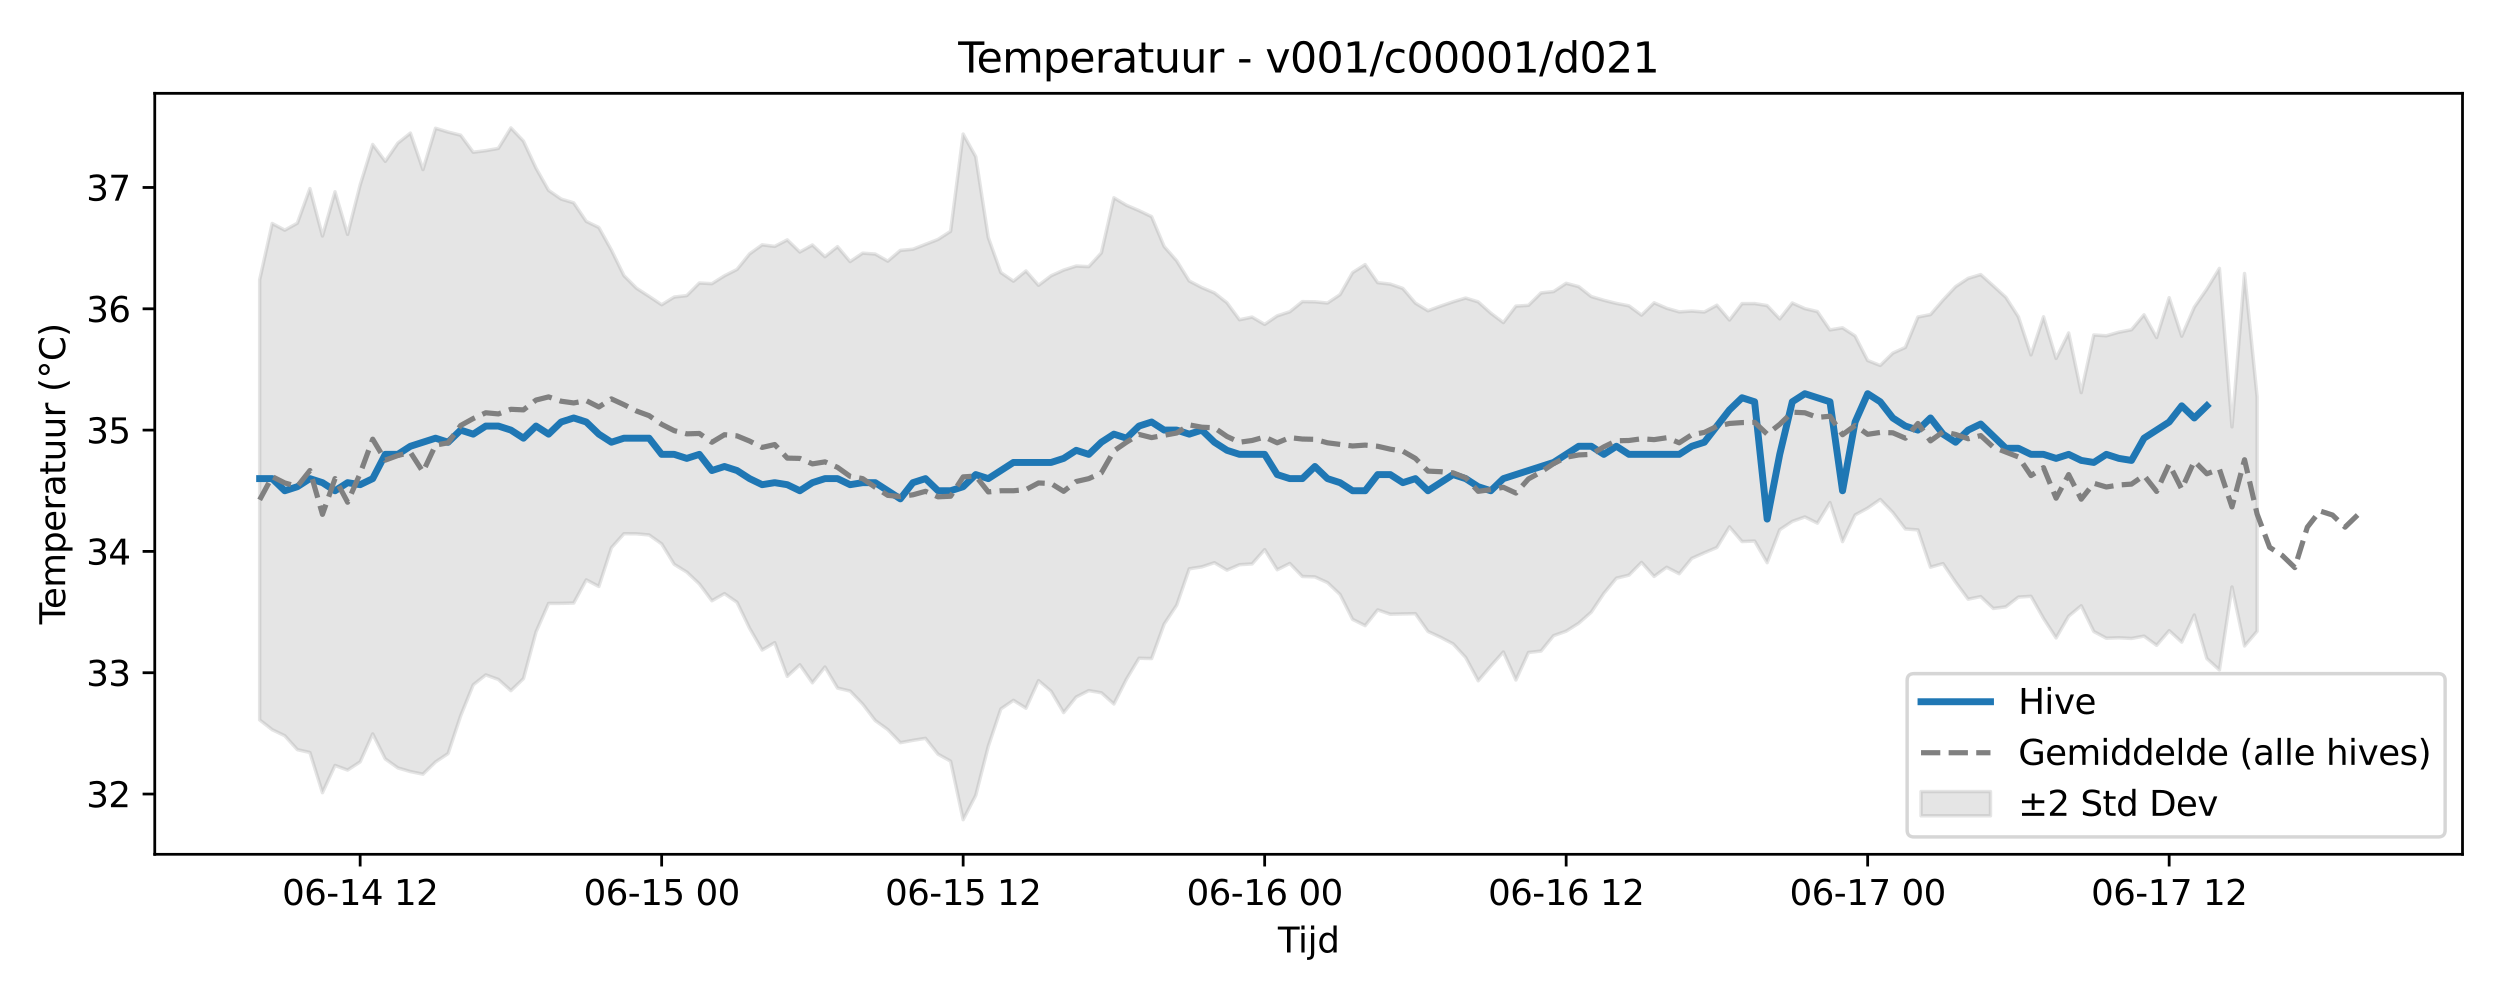 <?xml version="1.0" encoding="utf-8" standalone="no"?>
<!DOCTYPE svg PUBLIC "-//W3C//DTD SVG 1.1//EN"
  "http://www.w3.org/Graphics/SVG/1.1/DTD/svg11.dtd">
<svg xmlns:xlink="http://www.w3.org/1999/xlink" width="720pt" height="288pt" viewBox="0 0 720 288" xmlns="http://www.w3.org/2000/svg" version="1.1">
 <defs>
  <style type="text/css">*{stroke-linejoin: round; stroke-linecap: butt}</style>
 </defs>
 <g id="figure_1">
  <g id="patch_1">
   <path d="M 0 288 
L 720 288 
L 720 0 
L 0 0 
z
" style="fill: #ffffff"/>
  </g>
  <g id="axes_1">
   <g id="patch_2">
    <path d="M 44.57 246.04 
L 709.2 246.04 
L 709.2 26.88 
L 44.57 26.88 
z
" style="fill: #ffffff"/>
   </g>
   <g id="FillBetweenPolyCollection_1">
    <defs>
     <path id="m3d54a9c600" d="M 74.78 -207.414 
L 74.78 -80.672 
L 78.398 -77.841 
L 82.016 -76.105 
L 85.635 -72.096 
L 89.253 -71.279 
L 92.871 -59.706 
L 96.489 -67.546 
L 100.107 -66.221 
L 103.725 -68.58 
L 107.343 -76.634 
L 110.961 -69.429 
L 114.579 -66.837 
L 118.197 -65.784 
L 121.815 -65.04 
L 125.433 -68.555 
L 129.051 -70.974 
L 132.669 -81.857 
L 136.287 -90.76 
L 139.905 -93.629 
L 143.523 -92.317 
L 147.141 -89.085 
L 150.759 -92.553 
L 154.377 -105.993 
L 157.995 -114.218 
L 161.613 -114.231 
L 165.231 -114.32 
L 168.849 -120.994 
L 172.467 -119.094 
L 176.085 -130.238 
L 179.703 -134.29 
L 183.321 -134.255 
L 186.939 -133.932 
L 190.557 -131.358 
L 194.175 -125.472 
L 197.793 -123.236 
L 201.411 -119.826 
L 205.029 -114.977 
L 208.647 -117.032 
L 212.265 -114.53 
L 215.883 -107.052 
L 219.501 -100.796 
L 223.119 -102.907 
L 226.737 -93.21 
L 230.355 -96.537 
L 233.973 -91.352 
L 237.591 -95.898 
L 241.209 -89.835 
L 244.827 -88.978 
L 248.445 -85.218 
L 252.063 -80.486 
L 255.681 -77.875 
L 259.299 -74.112 
L 262.917 -74.775 
L 266.535 -75.357 
L 270.153 -70.788 
L 273.771 -68.779 
L 277.389 -51.922 
L 281.008 -58.914 
L 284.626 -73.061 
L 288.244 -83.819 
L 291.862 -86.3 
L 295.48 -84.027 
L 299.098 -91.982 
L 302.716 -88.906 
L 306.334 -82.775 
L 309.952 -87.267 
L 313.57 -89.108 
L 317.188 -88.477 
L 320.806 -85.248 
L 324.424 -92.387 
L 328.042 -98.426 
L 331.66 -98.333 
L 335.278 -108.265 
L 338.896 -113.714 
L 342.514 -124.188 
L 346.132 -124.741 
L 349.75 -125.943 
L 353.368 -123.798 
L 356.986 -125.366 
L 360.604 -125.588 
L 364.222 -129.702 
L 367.84 -123.905 
L 371.458 -125.726 
L 375.076 -121.97 
L 378.694 -121.858 
L 382.312 -120.21 
L 385.93 -116.797 
L 389.548 -109.618 
L 393.166 -107.817 
L 396.784 -112.35 
L 400.402 -111.104 
L 404.02 -111.187 
L 407.638 -111.259 
L 411.256 -106.138 
L 414.874 -104.463 
L 418.492 -102.561 
L 422.11 -98.648 
L 425.728 -91.933 
L 429.346 -96.167 
L 432.964 -100.224 
L 436.582 -92.16 
L 440.2 -100.081 
L 443.818 -100.492 
L 447.436 -104.933 
L 451.054 -106.219 
L 454.672 -108.504 
L 458.29 -111.701 
L 461.908 -117.094 
L 465.526 -121.489 
L 469.144 -122.353 
L 472.762 -126.028 
L 476.381 -121.982 
L 479.999 -124.625 
L 483.617 -122.761 
L 487.235 -127.187 
L 490.853 -128.793 
L 494.471 -130.325 
L 498.089 -136.258 
L 501.707 -132.026 
L 505.325 -132.184 
L 508.943 -125.945 
L 512.561 -135.432 
L 516.179 -137.843 
L 519.797 -139.123 
L 523.415 -137.322 
L 527.033 -143.262 
L 530.651 -132.006 
L 534.269 -139.687 
L 537.887 -141.66 
L 541.505 -144.156 
L 545.123 -140.409 
L 548.741 -135.658 
L 552.359 -135.39 
L 555.977 -124.654 
L 559.595 -125.673 
L 563.213 -120.326 
L 566.831 -115.435 
L 570.449 -116.179 
L 574.067 -112.758 
L 577.685 -113.238 
L 581.303 -116.039 
L 584.921 -116.266 
L 588.539 -109.874 
L 592.157 -104.283 
L 595.775 -110.534 
L 599.393 -113.545 
L 603.011 -106.123 
L 606.629 -104.189 
L 610.247 -104.322 
L 613.865 -104.125 
L 617.483 -104.801 
L 621.101 -102.144 
L 624.719 -106.364 
L 628.337 -103.072 
L 631.955 -110.872 
L 635.573 -98.329 
L 639.191 -95.051 
L 642.809 -118.948 
L 646.427 -101.954 
L 650.045 -106.204 
L 650.045 -173.73 
L 650.045 -173.73 
L 646.427 -209.231 
L 642.809 -165.063 
L 639.191 -210.699 
L 635.573 -204.781 
L 631.955 -199.536 
L 628.337 -191.187 
L 624.719 -202.27 
L 621.101 -190.795 
L 617.483 -197.344 
L 613.865 -193.029 
L 610.247 -192.333 
L 606.629 -191.301 
L 603.011 -191.53 
L 599.393 -174.93 
L 595.775 -192.11 
L 592.157 -184.775 
L 588.539 -196.763 
L 584.921 -185.795 
L 581.303 -196.754 
L 577.685 -202.383 
L 574.067 -205.691 
L 570.449 -208.925 
L 566.831 -207.839 
L 563.213 -205.444 
L 559.595 -201.594 
L 555.977 -197.4 
L 552.359 -196.701 
L 548.741 -187.948 
L 545.123 -186.304 
L 541.505 -182.75 
L 537.887 -184.179 
L 534.269 -191.24 
L 530.651 -193.597 
L 527.033 -192.989 
L 523.415 -198.263 
L 519.797 -199.124 
L 516.179 -200.737 
L 512.561 -196.161 
L 508.943 -199.991 
L 505.325 -200.573 
L 501.707 -200.565 
L 498.089 -195.834 
L 494.471 -200.102 
L 490.853 -198.141 
L 487.235 -198.417 
L 483.617 -198.184 
L 479.999 -199.231 
L 476.381 -200.793 
L 472.762 -197.246 
L 469.144 -199.923 
L 465.526 -200.62 
L 461.908 -201.522 
L 458.29 -202.589 
L 454.672 -205.454 
L 451.054 -206.408 
L 447.436 -204.033 
L 443.818 -203.65 
L 440.2 -200.068 
L 436.582 -199.836 
L 432.964 -195.1 
L 429.346 -197.826 
L 425.728 -201.062 
L 422.11 -202.166 
L 418.492 -201.081 
L 414.874 -199.844 
L 411.256 -198.503 
L 407.638 -200.702 
L 404.02 -204.933 
L 400.402 -206.181 
L 396.784 -206.598 
L 393.166 -211.797 
L 389.548 -209.496 
L 385.93 -203.149 
L 382.312 -200.735 
L 378.694 -201.083 
L 375.076 -201.137 
L 371.458 -198.214 
L 367.84 -197.039 
L 364.222 -194.57 
L 360.604 -196.688 
L 356.986 -195.911 
L 353.368 -200.807 
L 349.75 -203.653 
L 346.132 -205.188 
L 342.514 -207.072 
L 338.896 -212.887 
L 335.278 -217.006 
L 331.66 -225.607 
L 328.042 -227.343 
L 324.424 -228.891 
L 320.806 -231.038 
L 317.188 -215.165 
L 313.57 -211.207 
L 309.952 -211.384 
L 306.334 -210.22 
L 302.716 -208.58 
L 299.098 -205.837 
L 295.48 -209.966 
L 291.862 -207.028 
L 288.244 -209.508 
L 284.626 -219.601 
L 281.008 -242.898 
L 277.389 -249.391 
L 273.771 -221.387 
L 270.153 -219.046 
L 266.535 -217.638 
L 262.917 -216.223 
L 259.299 -215.888 
L 255.681 -212.791 
L 252.063 -214.838 
L 248.445 -215.096 
L 244.827 -212.668 
L 241.209 -216.968 
L 237.591 -214.066 
L 233.973 -217.448 
L 230.355 -215.424 
L 226.737 -218.917 
L 223.119 -217.04 
L 219.501 -217.487 
L 215.883 -214.891 
L 212.265 -210.408 
L 208.647 -208.571 
L 205.029 -206.301 
L 201.411 -206.498 
L 197.793 -202.866 
L 194.175 -202.46 
L 190.557 -200.235 
L 186.939 -202.652 
L 183.321 -204.99 
L 179.703 -208.615 
L 176.085 -215.995 
L 172.467 -222.481 
L 168.849 -224.241 
L 165.231 -229.584 
L 161.613 -230.671 
L 157.995 -233.18 
L 154.377 -239.574 
L 150.759 -247.357 
L 147.141 -251.158 
L 143.523 -245.264 
L 139.905 -244.618 
L 136.287 -244.16 
L 132.669 -249.07 
L 129.051 -249.971 
L 125.433 -251.059 
L 121.815 -239.157 
L 118.197 -249.671 
L 114.579 -246.787 
L 110.961 -241.533 
L 107.343 -246.391 
L 103.725 -234.73 
L 100.107 -220.507 
L 96.489 -232.769 
L 92.871 -220.035 
L 89.253 -233.694 
L 85.635 -223.727 
L 82.016 -221.714 
L 78.398 -223.639 
L 74.78 -207.414 
z
" style="stroke: #808080; stroke-opacity: 0.2"/>
    </defs>
    <g clip-path="url(#p79c48ce37f)">
     <use xlink:href="#m3d54a9c600" x="0" y="288" style="fill: #808080; fill-opacity: 0.2; stroke: #808080; stroke-opacity: 0.2"/>
    </g>
   </g>
   <g id="matplotlib.axis_1">
    <g id="xtick_1">
     <g id="line2d_1">
      <defs>
       <path id="m41af498bdc" d="M 0 0 
L 0 3.5 
" style="stroke: #000000; stroke-width: 0.8"/>
      </defs>
      <g>
       <use xlink:href="#m41af498bdc" x="103.725" y="246.04" style="stroke: #000000; stroke-width: 0.8"/>
      </g>
     </g>
     <g id="text_1">
      <!-- 06-14 12 -->
      <g transform="translate(81.244 260.638) scale(0.1 -0.1)">
       <defs>
        <path id="DejaVuSans-30" d="M 2034 4250 
Q 1547 4250 1301 3770 
Q 1056 3291 1056 2328 
Q 1056 1369 1301 889 
Q 1547 409 2034 409 
Q 2525 409 2770 889 
Q 3016 1369 3016 2328 
Q 3016 3291 2770 3770 
Q 2525 4250 2034 4250 
z
M 2034 4750 
Q 2819 4750 3233 4129 
Q 3647 3509 3647 2328 
Q 3647 1150 3233 529 
Q 2819 -91 2034 -91 
Q 1250 -91 836 529 
Q 422 1150 422 2328 
Q 422 3509 836 4129 
Q 1250 4750 2034 4750 
z
" transform="scale(0.016)"/>
        <path id="DejaVuSans-36" d="M 2113 2584 
Q 1688 2584 1439 2293 
Q 1191 2003 1191 1497 
Q 1191 994 1439 701 
Q 1688 409 2113 409 
Q 2538 409 2786 701 
Q 3034 994 3034 1497 
Q 3034 2003 2786 2293 
Q 2538 2584 2113 2584 
z
M 3366 4563 
L 3366 3988 
Q 3128 4100 2886 4159 
Q 2644 4219 2406 4219 
Q 1781 4219 1451 3797 
Q 1122 3375 1075 2522 
Q 1259 2794 1537 2939 
Q 1816 3084 2150 3084 
Q 2853 3084 3261 2657 
Q 3669 2231 3669 1497 
Q 3669 778 3244 343 
Q 2819 -91 2113 -91 
Q 1303 -91 875 529 
Q 447 1150 447 2328 
Q 447 3434 972 4092 
Q 1497 4750 2381 4750 
Q 2619 4750 2861 4703 
Q 3103 4656 3366 4563 
z
" transform="scale(0.016)"/>
        <path id="DejaVuSans-2d" d="M 313 2009 
L 1997 2009 
L 1997 1497 
L 313 1497 
L 313 2009 
z
" transform="scale(0.016)"/>
        <path id="DejaVuSans-31" d="M 794 531 
L 1825 531 
L 1825 4091 
L 703 3866 
L 703 4441 
L 1819 4666 
L 2450 4666 
L 2450 531 
L 3481 531 
L 3481 0 
L 794 0 
L 794 531 
z
" transform="scale(0.016)"/>
        <path id="DejaVuSans-34" d="M 2419 4116 
L 825 1625 
L 2419 1625 
L 2419 4116 
z
M 2253 4666 
L 3047 4666 
L 3047 1625 
L 3713 1625 
L 3713 1100 
L 3047 1100 
L 3047 0 
L 2419 0 
L 2419 1100 
L 313 1100 
L 313 1709 
L 2253 4666 
z
" transform="scale(0.016)"/>
        <path id="DejaVuSans-20" transform="scale(0.016)"/>
        <path id="DejaVuSans-32" d="M 1228 531 
L 3431 531 
L 3431 0 
L 469 0 
L 469 531 
Q 828 903 1448 1529 
Q 2069 2156 2228 2338 
Q 2531 2678 2651 2914 
Q 2772 3150 2772 3378 
Q 2772 3750 2511 3984 
Q 2250 4219 1831 4219 
Q 1534 4219 1204 4116 
Q 875 4013 500 3803 
L 500 4441 
Q 881 4594 1212 4672 
Q 1544 4750 1819 4750 
Q 2544 4750 2975 4387 
Q 3406 4025 3406 3419 
Q 3406 3131 3298 2873 
Q 3191 2616 2906 2266 
Q 2828 2175 2409 1742 
Q 1991 1309 1228 531 
z
" transform="scale(0.016)"/>
       </defs>
       <use xlink:href="#DejaVuSans-30"/>
       <use xlink:href="#DejaVuSans-36" transform="translate(63.623 0)"/>
       <use xlink:href="#DejaVuSans-2d" transform="translate(127.246 0)"/>
       <use xlink:href="#DejaVuSans-31" transform="translate(163.33 0)"/>
       <use xlink:href="#DejaVuSans-34" transform="translate(226.953 0)"/>
       <use xlink:href="#DejaVuSans-20" transform="translate(290.576 0)"/>
       <use xlink:href="#DejaVuSans-31" transform="translate(322.363 0)"/>
       <use xlink:href="#DejaVuSans-32" transform="translate(385.986 0)"/>
      </g>
     </g>
    </g>
    <g id="xtick_2">
     <g id="line2d_2">
      <g>
       <use xlink:href="#m41af498bdc" x="190.557" y="246.04" style="stroke: #000000; stroke-width: 0.8"/>
      </g>
     </g>
     <g id="text_2">
      <!-- 06-15 00 -->
      <g transform="translate(168.077 260.638) scale(0.1 -0.1)">
       <defs>
        <path id="DejaVuSans-35" d="M 691 4666 
L 3169 4666 
L 3169 4134 
L 1269 4134 
L 1269 2991 
Q 1406 3038 1543 3061 
Q 1681 3084 1819 3084 
Q 2600 3084 3056 2656 
Q 3513 2228 3513 1497 
Q 3513 744 3044 326 
Q 2575 -91 1722 -91 
Q 1428 -91 1123 -41 
Q 819 9 494 109 
L 494 744 
Q 775 591 1075 516 
Q 1375 441 1709 441 
Q 2250 441 2565 725 
Q 2881 1009 2881 1497 
Q 2881 1984 2565 2268 
Q 2250 2553 1709 2553 
Q 1456 2553 1204 2497 
Q 953 2441 691 2322 
L 691 4666 
z
" transform="scale(0.016)"/>
       </defs>
       <use xlink:href="#DejaVuSans-30"/>
       <use xlink:href="#DejaVuSans-36" transform="translate(63.623 0)"/>
       <use xlink:href="#DejaVuSans-2d" transform="translate(127.246 0)"/>
       <use xlink:href="#DejaVuSans-31" transform="translate(163.33 0)"/>
       <use xlink:href="#DejaVuSans-35" transform="translate(226.953 0)"/>
       <use xlink:href="#DejaVuSans-20" transform="translate(290.576 0)"/>
       <use xlink:href="#DejaVuSans-30" transform="translate(322.363 0)"/>
       <use xlink:href="#DejaVuSans-30" transform="translate(385.986 0)"/>
      </g>
     </g>
    </g>
    <g id="xtick_3">
     <g id="line2d_3">
      <g>
       <use xlink:href="#m41af498bdc" x="277.389" y="246.04" style="stroke: #000000; stroke-width: 0.8"/>
      </g>
     </g>
     <g id="text_3">
      <!-- 06-15 12 -->
      <g transform="translate(254.909 260.638) scale(0.1 -0.1)">
       <use xlink:href="#DejaVuSans-30"/>
       <use xlink:href="#DejaVuSans-36" transform="translate(63.623 0)"/>
       <use xlink:href="#DejaVuSans-2d" transform="translate(127.246 0)"/>
       <use xlink:href="#DejaVuSans-31" transform="translate(163.33 0)"/>
       <use xlink:href="#DejaVuSans-35" transform="translate(226.953 0)"/>
       <use xlink:href="#DejaVuSans-20" transform="translate(290.576 0)"/>
       <use xlink:href="#DejaVuSans-31" transform="translate(322.363 0)"/>
       <use xlink:href="#DejaVuSans-32" transform="translate(385.986 0)"/>
      </g>
     </g>
    </g>
    <g id="xtick_4">
     <g id="line2d_4">
      <g>
       <use xlink:href="#m41af498bdc" x="364.222" y="246.04" style="stroke: #000000; stroke-width: 0.8"/>
      </g>
     </g>
     <g id="text_4">
      <!-- 06-16 00 -->
      <g transform="translate(341.741 260.638) scale(0.1 -0.1)">
       <use xlink:href="#DejaVuSans-30"/>
       <use xlink:href="#DejaVuSans-36" transform="translate(63.623 0)"/>
       <use xlink:href="#DejaVuSans-2d" transform="translate(127.246 0)"/>
       <use xlink:href="#DejaVuSans-31" transform="translate(163.33 0)"/>
       <use xlink:href="#DejaVuSans-36" transform="translate(226.953 0)"/>
       <use xlink:href="#DejaVuSans-20" transform="translate(290.576 0)"/>
       <use xlink:href="#DejaVuSans-30" transform="translate(322.363 0)"/>
       <use xlink:href="#DejaVuSans-30" transform="translate(385.986 0)"/>
      </g>
     </g>
    </g>
    <g id="xtick_5">
     <g id="line2d_5">
      <g>
       <use xlink:href="#m41af498bdc" x="451.054" y="246.04" style="stroke: #000000; stroke-width: 0.8"/>
      </g>
     </g>
     <g id="text_5">
      <!-- 06-16 12 -->
      <g transform="translate(428.574 260.638) scale(0.1 -0.1)">
       <use xlink:href="#DejaVuSans-30"/>
       <use xlink:href="#DejaVuSans-36" transform="translate(63.623 0)"/>
       <use xlink:href="#DejaVuSans-2d" transform="translate(127.246 0)"/>
       <use xlink:href="#DejaVuSans-31" transform="translate(163.33 0)"/>
       <use xlink:href="#DejaVuSans-36" transform="translate(226.953 0)"/>
       <use xlink:href="#DejaVuSans-20" transform="translate(290.576 0)"/>
       <use xlink:href="#DejaVuSans-31" transform="translate(322.363 0)"/>
       <use xlink:href="#DejaVuSans-32" transform="translate(385.986 0)"/>
      </g>
     </g>
    </g>
    <g id="xtick_6">
     <g id="line2d_6">
      <g>
       <use xlink:href="#m41af498bdc" x="537.887" y="246.04" style="stroke: #000000; stroke-width: 0.8"/>
      </g>
     </g>
     <g id="text_6">
      <!-- 06-17 00 -->
      <g transform="translate(515.406 260.638) scale(0.1 -0.1)">
       <defs>
        <path id="DejaVuSans-37" d="M 525 4666 
L 3525 4666 
L 3525 4397 
L 1831 0 
L 1172 0 
L 2766 4134 
L 525 4134 
L 525 4666 
z
" transform="scale(0.016)"/>
       </defs>
       <use xlink:href="#DejaVuSans-30"/>
       <use xlink:href="#DejaVuSans-36" transform="translate(63.623 0)"/>
       <use xlink:href="#DejaVuSans-2d" transform="translate(127.246 0)"/>
       <use xlink:href="#DejaVuSans-31" transform="translate(163.33 0)"/>
       <use xlink:href="#DejaVuSans-37" transform="translate(226.953 0)"/>
       <use xlink:href="#DejaVuSans-20" transform="translate(290.576 0)"/>
       <use xlink:href="#DejaVuSans-30" transform="translate(322.363 0)"/>
       <use xlink:href="#DejaVuSans-30" transform="translate(385.986 0)"/>
      </g>
     </g>
    </g>
    <g id="xtick_7">
     <g id="line2d_7">
      <g>
       <use xlink:href="#m41af498bdc" x="624.719" y="246.04" style="stroke: #000000; stroke-width: 0.8"/>
      </g>
     </g>
     <g id="text_7">
      <!-- 06-17 12 -->
      <g transform="translate(602.239 260.638) scale(0.1 -0.1)">
       <use xlink:href="#DejaVuSans-30"/>
       <use xlink:href="#DejaVuSans-36" transform="translate(63.623 0)"/>
       <use xlink:href="#DejaVuSans-2d" transform="translate(127.246 0)"/>
       <use xlink:href="#DejaVuSans-31" transform="translate(163.33 0)"/>
       <use xlink:href="#DejaVuSans-37" transform="translate(226.953 0)"/>
       <use xlink:href="#DejaVuSans-20" transform="translate(290.576 0)"/>
       <use xlink:href="#DejaVuSans-31" transform="translate(322.363 0)"/>
       <use xlink:href="#DejaVuSans-32" transform="translate(385.986 0)"/>
      </g>
     </g>
    </g>
    <g id="text_8">
     <!-- Tijd -->
     <g transform="translate(368.035 274.317) scale(0.1 -0.1)">
      <defs>
       <path id="DejaVuSans-54" d="M -19 4666 
L 3928 4666 
L 3928 4134 
L 2272 4134 
L 2272 0 
L 1638 0 
L 1638 4134 
L -19 4134 
L -19 4666 
z
" transform="scale(0.016)"/>
       <path id="DejaVuSans-69" d="M 603 3500 
L 1178 3500 
L 1178 0 
L 603 0 
L 603 3500 
z
M 603 4863 
L 1178 4863 
L 1178 4134 
L 603 4134 
L 603 4863 
z
" transform="scale(0.016)"/>
       <path id="DejaVuSans-6a" d="M 603 3500 
L 1178 3500 
L 1178 -63 
Q 1178 -731 923 -1031 
Q 669 -1331 103 -1331 
L -116 -1331 
L -116 -844 
L 38 -844 
Q 366 -844 484 -692 
Q 603 -541 603 -63 
L 603 3500 
z
M 603 4863 
L 1178 4863 
L 1178 4134 
L 603 4134 
L 603 4863 
z
" transform="scale(0.016)"/>
       <path id="DejaVuSans-64" d="M 2906 2969 
L 2906 4863 
L 3481 4863 
L 3481 0 
L 2906 0 
L 2906 525 
Q 2725 213 2448 61 
Q 2172 -91 1784 -91 
Q 1150 -91 751 415 
Q 353 922 353 1747 
Q 353 2572 751 3078 
Q 1150 3584 1784 3584 
Q 2172 3584 2448 3432 
Q 2725 3281 2906 2969 
z
M 947 1747 
Q 947 1113 1208 752 
Q 1469 391 1925 391 
Q 2381 391 2643 752 
Q 2906 1113 2906 1747 
Q 2906 2381 2643 2742 
Q 2381 3103 1925 3103 
Q 1469 3103 1208 2742 
Q 947 2381 947 1747 
z
" transform="scale(0.016)"/>
      </defs>
      <use xlink:href="#DejaVuSans-54"/>
      <use xlink:href="#DejaVuSans-69" transform="translate(57.959 0)"/>
      <use xlink:href="#DejaVuSans-6a" transform="translate(85.742 0)"/>
      <use xlink:href="#DejaVuSans-64" transform="translate(113.525 0)"/>
     </g>
    </g>
   </g>
   <g id="matplotlib.axis_2">
    <g id="ytick_1">
     <g id="line2d_8">
      <defs>
       <path id="m7ffd3cc63a" d="M 0 0 
L -3.5 0 
" style="stroke: #000000; stroke-width: 0.8"/>
      </defs>
      <g>
       <use xlink:href="#m7ffd3cc63a" x="44.57" y="228.68" style="stroke: #000000; stroke-width: 0.8"/>
      </g>
     </g>
     <g id="text_9">
      <!-- 32 -->
      <g transform="translate(24.845 232.48) scale(0.1 -0.1)">
       <defs>
        <path id="DejaVuSans-33" d="M 2597 2516 
Q 3050 2419 3304 2112 
Q 3559 1806 3559 1356 
Q 3559 666 3084 287 
Q 2609 -91 1734 -91 
Q 1441 -91 1130 -33 
Q 819 25 488 141 
L 488 750 
Q 750 597 1062 519 
Q 1375 441 1716 441 
Q 2309 441 2620 675 
Q 2931 909 2931 1356 
Q 2931 1769 2642 2001 
Q 2353 2234 1838 2234 
L 1294 2234 
L 1294 2753 
L 1863 2753 
Q 2328 2753 2575 2939 
Q 2822 3125 2822 3475 
Q 2822 3834 2567 4026 
Q 2313 4219 1838 4219 
Q 1578 4219 1281 4162 
Q 984 4106 628 3988 
L 628 4550 
Q 988 4650 1302 4700 
Q 1616 4750 1894 4750 
Q 2613 4750 3031 4423 
Q 3450 4097 3450 3541 
Q 3450 3153 3228 2886 
Q 3006 2619 2597 2516 
z
" transform="scale(0.016)"/>
       </defs>
       <use xlink:href="#DejaVuSans-33"/>
       <use xlink:href="#DejaVuSans-32" transform="translate(63.623 0)"/>
      </g>
     </g>
    </g>
    <g id="ytick_2">
     <g id="line2d_9">
      <g>
       <use xlink:href="#m7ffd3cc63a" x="44.57" y="193.743" style="stroke: #000000; stroke-width: 0.8"/>
      </g>
     </g>
     <g id="text_10">
      <!-- 33 -->
      <g transform="translate(24.845 197.542) scale(0.1 -0.1)">
       <use xlink:href="#DejaVuSans-33"/>
       <use xlink:href="#DejaVuSans-33" transform="translate(63.623 0)"/>
      </g>
     </g>
    </g>
    <g id="ytick_3">
     <g id="line2d_10">
      <g>
       <use xlink:href="#m7ffd3cc63a" x="44.57" y="158.805" style="stroke: #000000; stroke-width: 0.8"/>
      </g>
     </g>
     <g id="text_11">
      <!-- 34 -->
      <g transform="translate(24.845 162.604) scale(0.1 -0.1)">
       <use xlink:href="#DejaVuSans-33"/>
       <use xlink:href="#DejaVuSans-34" transform="translate(63.623 0)"/>
      </g>
     </g>
    </g>
    <g id="ytick_4">
     <g id="line2d_11">
      <g>
       <use xlink:href="#m7ffd3cc63a" x="44.57" y="123.867" style="stroke: #000000; stroke-width: 0.8"/>
      </g>
     </g>
     <g id="text_12">
      <!-- 35 -->
      <g transform="translate(24.845 127.667) scale(0.1 -0.1)">
       <use xlink:href="#DejaVuSans-33"/>
       <use xlink:href="#DejaVuSans-35" transform="translate(63.623 0)"/>
      </g>
     </g>
    </g>
    <g id="ytick_5">
     <g id="line2d_12">
      <g>
       <use xlink:href="#m7ffd3cc63a" x="44.57" y="88.93" style="stroke: #000000; stroke-width: 0.8"/>
      </g>
     </g>
     <g id="text_13">
      <!-- 36 -->
      <g transform="translate(24.845 92.729) scale(0.1 -0.1)">
       <use xlink:href="#DejaVuSans-33"/>
       <use xlink:href="#DejaVuSans-36" transform="translate(63.623 0)"/>
      </g>
     </g>
    </g>
    <g id="ytick_6">
     <g id="line2d_13">
      <g>
       <use xlink:href="#m7ffd3cc63a" x="44.57" y="53.992" style="stroke: #000000; stroke-width: 0.8"/>
      </g>
     </g>
     <g id="text_14">
      <!-- 37 -->
      <g transform="translate(24.845 57.792) scale(0.1 -0.1)">
       <use xlink:href="#DejaVuSans-33"/>
       <use xlink:href="#DejaVuSans-37" transform="translate(63.623 0)"/>
      </g>
     </g>
    </g>
    <g id="text_15">
     <!-- Temperatuur (°C) -->
     <g transform="translate(18.765 179.816) rotate(-90) scale(0.1 -0.1)">
      <defs>
       <path id="DejaVuSans-65" d="M 3597 1894 
L 3597 1613 
L 953 1613 
Q 991 1019 1311 708 
Q 1631 397 2203 397 
Q 2534 397 2845 478 
Q 3156 559 3463 722 
L 3463 178 
Q 3153 47 2828 -22 
Q 2503 -91 2169 -91 
Q 1331 -91 842 396 
Q 353 884 353 1716 
Q 353 2575 817 3079 
Q 1281 3584 2069 3584 
Q 2775 3584 3186 3129 
Q 3597 2675 3597 1894 
z
M 3022 2063 
Q 3016 2534 2758 2815 
Q 2500 3097 2075 3097 
Q 1594 3097 1305 2825 
Q 1016 2553 972 2059 
L 3022 2063 
z
" transform="scale(0.016)"/>
       <path id="DejaVuSans-6d" d="M 3328 2828 
Q 3544 3216 3844 3400 
Q 4144 3584 4550 3584 
Q 5097 3584 5394 3201 
Q 5691 2819 5691 2113 
L 5691 0 
L 5113 0 
L 5113 2094 
Q 5113 2597 4934 2840 
Q 4756 3084 4391 3084 
Q 3944 3084 3684 2787 
Q 3425 2491 3425 1978 
L 3425 0 
L 2847 0 
L 2847 2094 
Q 2847 2600 2669 2842 
Q 2491 3084 2119 3084 
Q 1678 3084 1418 2786 
Q 1159 2488 1159 1978 
L 1159 0 
L 581 0 
L 581 3500 
L 1159 3500 
L 1159 2956 
Q 1356 3278 1631 3431 
Q 1906 3584 2284 3584 
Q 2666 3584 2933 3390 
Q 3200 3197 3328 2828 
z
" transform="scale(0.016)"/>
       <path id="DejaVuSans-70" d="M 1159 525 
L 1159 -1331 
L 581 -1331 
L 581 3500 
L 1159 3500 
L 1159 2969 
Q 1341 3281 1617 3432 
Q 1894 3584 2278 3584 
Q 2916 3584 3314 3078 
Q 3713 2572 3713 1747 
Q 3713 922 3314 415 
Q 2916 -91 2278 -91 
Q 1894 -91 1617 61 
Q 1341 213 1159 525 
z
M 3116 1747 
Q 3116 2381 2855 2742 
Q 2594 3103 2138 3103 
Q 1681 3103 1420 2742 
Q 1159 2381 1159 1747 
Q 1159 1113 1420 752 
Q 1681 391 2138 391 
Q 2594 391 2855 752 
Q 3116 1113 3116 1747 
z
" transform="scale(0.016)"/>
       <path id="DejaVuSans-72" d="M 2631 2963 
Q 2534 3019 2420 3045 
Q 2306 3072 2169 3072 
Q 1681 3072 1420 2755 
Q 1159 2438 1159 1844 
L 1159 0 
L 581 0 
L 581 3500 
L 1159 3500 
L 1159 2956 
Q 1341 3275 1631 3429 
Q 1922 3584 2338 3584 
Q 2397 3584 2469 3576 
Q 2541 3569 2628 3553 
L 2631 2963 
z
" transform="scale(0.016)"/>
       <path id="DejaVuSans-61" d="M 2194 1759 
Q 1497 1759 1228 1600 
Q 959 1441 959 1056 
Q 959 750 1161 570 
Q 1363 391 1709 391 
Q 2188 391 2477 730 
Q 2766 1069 2766 1631 
L 2766 1759 
L 2194 1759 
z
M 3341 1997 
L 3341 0 
L 2766 0 
L 2766 531 
Q 2569 213 2275 61 
Q 1981 -91 1556 -91 
Q 1019 -91 701 211 
Q 384 513 384 1019 
Q 384 1609 779 1909 
Q 1175 2209 1959 2209 
L 2766 2209 
L 2766 2266 
Q 2766 2663 2505 2880 
Q 2244 3097 1772 3097 
Q 1472 3097 1187 3025 
Q 903 2953 641 2809 
L 641 3341 
Q 956 3463 1253 3523 
Q 1550 3584 1831 3584 
Q 2591 3584 2966 3190 
Q 3341 2797 3341 1997 
z
" transform="scale(0.016)"/>
       <path id="DejaVuSans-74" d="M 1172 4494 
L 1172 3500 
L 2356 3500 
L 2356 3053 
L 1172 3053 
L 1172 1153 
Q 1172 725 1289 603 
Q 1406 481 1766 481 
L 2356 481 
L 2356 0 
L 1766 0 
Q 1100 0 847 248 
Q 594 497 594 1153 
L 594 3053 
L 172 3053 
L 172 3500 
L 594 3500 
L 594 4494 
L 1172 4494 
z
" transform="scale(0.016)"/>
       <path id="DejaVuSans-75" d="M 544 1381 
L 544 3500 
L 1119 3500 
L 1119 1403 
Q 1119 906 1312 657 
Q 1506 409 1894 409 
Q 2359 409 2629 706 
Q 2900 1003 2900 1516 
L 2900 3500 
L 3475 3500 
L 3475 0 
L 2900 0 
L 2900 538 
Q 2691 219 2414 64 
Q 2138 -91 1772 -91 
Q 1169 -91 856 284 
Q 544 659 544 1381 
z
M 1991 3584 
L 1991 3584 
z
" transform="scale(0.016)"/>
       <path id="DejaVuSans-28" d="M 1984 4856 
Q 1566 4138 1362 3434 
Q 1159 2731 1159 2009 
Q 1159 1288 1364 580 
Q 1569 -128 1984 -844 
L 1484 -844 
Q 1016 -109 783 600 
Q 550 1309 550 2009 
Q 550 2706 781 3412 
Q 1013 4119 1484 4856 
L 1984 4856 
z
" transform="scale(0.016)"/>
       <path id="DejaVuSans-b0" d="M 1600 4347 
Q 1350 4347 1178 4173 
Q 1006 4000 1006 3750 
Q 1006 3503 1178 3333 
Q 1350 3163 1600 3163 
Q 1850 3163 2022 3333 
Q 2194 3503 2194 3750 
Q 2194 3997 2020 4172 
Q 1847 4347 1600 4347 
z
M 1600 4750 
Q 1800 4750 1984 4673 
Q 2169 4597 2303 4453 
Q 2447 4313 2519 4134 
Q 2591 3956 2591 3750 
Q 2591 3338 2302 3052 
Q 2013 2766 1594 2766 
Q 1172 2766 890 3047 
Q 609 3328 609 3750 
Q 609 4169 896 4459 
Q 1184 4750 1600 4750 
z
" transform="scale(0.016)"/>
       <path id="DejaVuSans-43" d="M 4122 4306 
L 4122 3641 
Q 3803 3938 3442 4084 
Q 3081 4231 2675 4231 
Q 1875 4231 1450 3742 
Q 1025 3253 1025 2328 
Q 1025 1406 1450 917 
Q 1875 428 2675 428 
Q 3081 428 3442 575 
Q 3803 722 4122 1019 
L 4122 359 
Q 3791 134 3420 21 
Q 3050 -91 2638 -91 
Q 1578 -91 968 557 
Q 359 1206 359 2328 
Q 359 3453 968 4101 
Q 1578 4750 2638 4750 
Q 3056 4750 3426 4639 
Q 3797 4528 4122 4306 
z
" transform="scale(0.016)"/>
       <path id="DejaVuSans-29" d="M 513 4856 
L 1013 4856 
Q 1481 4119 1714 3412 
Q 1947 2706 1947 2009 
Q 1947 1309 1714 600 
Q 1481 -109 1013 -844 
L 513 -844 
Q 928 -128 1133 580 
Q 1338 1288 1338 2009 
Q 1338 2731 1133 3434 
Q 928 4138 513 4856 
z
" transform="scale(0.016)"/>
      </defs>
      <use xlink:href="#DejaVuSans-54"/>
      <use xlink:href="#DejaVuSans-65" transform="translate(44.084 0)"/>
      <use xlink:href="#DejaVuSans-6d" transform="translate(105.607 0)"/>
      <use xlink:href="#DejaVuSans-70" transform="translate(203.02 0)"/>
      <use xlink:href="#DejaVuSans-65" transform="translate(266.496 0)"/>
      <use xlink:href="#DejaVuSans-72" transform="translate(328.02 0)"/>
      <use xlink:href="#DejaVuSans-61" transform="translate(369.133 0)"/>
      <use xlink:href="#DejaVuSans-74" transform="translate(430.412 0)"/>
      <use xlink:href="#DejaVuSans-75" transform="translate(469.621 0)"/>
      <use xlink:href="#DejaVuSans-75" transform="translate(533 0)"/>
      <use xlink:href="#DejaVuSans-72" transform="translate(596.379 0)"/>
      <use xlink:href="#DejaVuSans-20" transform="translate(637.492 0)"/>
      <use xlink:href="#DejaVuSans-28" transform="translate(669.279 0)"/>
      <use xlink:href="#DejaVuSans-b0" transform="translate(708.293 0)"/>
      <use xlink:href="#DejaVuSans-43" transform="translate(758.293 0)"/>
      <use xlink:href="#DejaVuSans-29" transform="translate(828.117 0)"/>
     </g>
    </g>
   </g>
   <g id="line2d_14">
    <path d="M 74.78 137.843 
L 78.398 137.843 
L 82.016 141.336 
L 85.635 140.172 
L 89.253 137.843 
L 92.871 139.007 
L 96.489 141.336 
L 100.107 139.007 
L 103.725 139.589 
L 107.343 137.843 
L 110.961 130.855 
L 114.579 130.855 
L 118.197 128.526 
L 125.433 126.197 
L 129.051 127.361 
L 132.669 123.867 
L 136.287 125.032 
L 139.905 122.703 
L 143.523 122.703 
L 147.141 123.867 
L 150.759 126.197 
L 154.377 122.703 
L 157.995 125.032 
L 161.613 121.538 
L 165.231 120.374 
L 168.849 121.538 
L 172.467 125.032 
L 176.085 127.361 
L 179.703 126.197 
L 186.939 126.197 
L 190.557 130.855 
L 194.175 130.855 
L 197.793 132.02 
L 201.411 130.855 
L 205.029 135.513 
L 208.647 134.349 
L 212.265 135.513 
L 215.883 137.843 
L 219.501 139.589 
L 223.119 139.007 
L 226.737 139.589 
L 230.355 141.336 
L 233.973 139.007 
L 237.591 137.843 
L 241.209 137.843 
L 244.827 139.589 
L 248.445 139.007 
L 252.063 139.007 
L 259.299 143.665 
L 262.917 139.007 
L 266.535 137.843 
L 270.153 141.336 
L 273.771 141.336 
L 277.389 140.172 
L 281.008 136.678 
L 284.626 137.843 
L 291.862 133.184 
L 302.716 133.184 
L 306.334 132.02 
L 309.952 129.69 
L 313.57 130.855 
L 317.188 127.361 
L 320.806 125.032 
L 324.424 126.197 
L 328.042 122.703 
L 331.66 121.538 
L 335.278 123.867 
L 338.896 123.867 
L 342.514 125.032 
L 346.132 123.867 
L 349.75 127.361 
L 353.368 129.69 
L 356.986 130.855 
L 364.222 130.855 
L 367.84 136.678 
L 371.458 137.843 
L 375.076 137.843 
L 378.694 134.349 
L 382.312 137.843 
L 385.93 139.007 
L 389.548 141.336 
L 393.166 141.336 
L 396.784 136.678 
L 400.402 136.678 
L 404.02 139.007 
L 407.638 137.843 
L 411.256 141.336 
L 418.492 136.678 
L 422.11 137.843 
L 425.728 140.172 
L 429.346 141.336 
L 432.964 137.843 
L 447.436 133.184 
L 454.672 128.526 
L 458.29 128.526 
L 461.908 130.855 
L 465.526 128.526 
L 469.144 130.855 
L 483.617 130.855 
L 487.235 128.526 
L 490.853 127.361 
L 498.089 118.045 
L 501.707 114.551 
L 505.325 115.715 
L 508.943 149.488 
L 512.561 130.855 
L 516.179 115.715 
L 519.797 113.386 
L 527.033 115.715 
L 530.651 141.336 
L 534.269 121.538 
L 537.887 113.386 
L 541.505 115.715 
L 545.123 120.374 
L 548.741 122.703 
L 552.359 123.867 
L 555.977 120.374 
L 559.595 125.032 
L 563.213 127.361 
L 566.831 123.867 
L 570.449 122.121 
L 577.685 129.108 
L 581.303 129.108 
L 584.921 130.855 
L 588.539 130.855 
L 592.157 132.02 
L 595.775 130.855 
L 599.393 132.602 
L 603.011 133.184 
L 606.629 130.855 
L 610.247 132.02 
L 613.865 132.602 
L 617.483 126.197 
L 624.719 121.538 
L 628.337 116.88 
L 631.955 120.374 
L 635.573 116.88 
L 635.573 116.88 
" clip-path="url(#p79c48ce37f)" style="fill: none; stroke: #1f77b4; stroke-width: 2; stroke-linecap: square"/>
   </g>
   <g id="line2d_15">
    <path d="M 74.78 143.957 
L 78.398 137.26 
L 82.016 139.09 
L 85.635 140.089 
L 89.253 135.513 
L 92.871 148.13 
L 96.489 137.843 
L 100.107 144.636 
L 103.725 136.345 
L 107.343 126.488 
L 110.961 132.519 
L 114.579 131.188 
L 118.197 130.273 
L 121.815 135.902 
L 125.433 128.193 
L 129.051 127.528 
L 132.669 122.537 
L 136.287 120.54 
L 139.905 118.876 
L 143.523 119.209 
L 147.141 117.878 
L 150.759 118.045 
L 154.377 115.216 
L 157.995 114.301 
L 161.613 115.549 
L 165.231 116.048 
L 168.849 115.383 
L 172.467 117.213 
L 176.085 114.884 
L 179.703 116.547 
L 183.321 118.377 
L 186.939 119.708 
L 190.557 122.204 
L 194.175 124.034 
L 197.793 124.949 
L 201.411 124.838 
L 205.029 127.361 
L 208.647 125.198 
L 212.265 125.531 
L 215.883 127.029 
L 219.501 128.859 
L 223.119 128.027 
L 226.737 131.936 
L 230.355 132.02 
L 233.973 133.6 
L 237.591 133.018 
L 241.209 134.598 
L 244.827 137.177 
L 248.445 137.843 
L 252.063 140.338 
L 255.681 142.667 
L 259.299 143 
L 262.917 142.501 
L 266.535 141.503 
L 270.153 143.083 
L 273.771 142.917 
L 277.389 137.343 
L 281.008 137.094 
L 284.626 141.669 
L 288.244 141.336 
L 291.862 141.336 
L 295.48 141.004 
L 299.098 139.09 
L 302.716 139.257 
L 306.334 141.503 
L 309.952 138.674 
L 313.57 137.843 
L 317.188 136.179 
L 320.806 129.857 
L 324.424 127.361 
L 328.042 125.115 
L 331.66 126.03 
L 338.896 124.699 
L 342.514 122.37 
L 346.132 123.036 
L 349.75 123.202 
L 353.368 125.698 
L 356.986 127.361 
L 360.604 126.862 
L 364.222 125.864 
L 367.84 127.528 
L 371.458 126.03 
L 375.076 126.446 
L 378.694 126.529 
L 382.312 127.528 
L 389.548 128.443 
L 393.166 128.193 
L 396.784 128.526 
L 400.402 129.358 
L 404.02 129.94 
L 407.638 132.02 
L 411.256 135.68 
L 414.874 135.846 
L 418.492 136.179 
L 422.11 137.593 
L 425.728 141.503 
L 429.346 141.004 
L 432.964 140.338 
L 436.582 142.002 
L 440.2 137.926 
L 443.818 135.929 
L 447.436 133.517 
L 451.054 131.687 
L 454.672 131.021 
L 458.29 130.855 
L 461.908 128.692 
L 465.526 126.945 
L 469.144 126.862 
L 472.762 126.363 
L 476.381 126.613 
L 479.999 126.072 
L 483.617 127.528 
L 487.235 125.198 
L 490.853 124.533 
L 494.471 122.786 
L 498.089 121.954 
L 501.707 121.705 
L 505.325 121.621 
L 508.943 125.032 
L 512.561 122.204 
L 516.179 118.71 
L 519.797 118.876 
L 523.415 120.207 
L 527.033 119.875 
L 530.651 125.198 
L 534.269 122.537 
L 537.887 125.081 
L 541.505 124.547 
L 545.123 124.644 
L 548.741 126.197 
L 552.359 121.954 
L 555.977 126.973 
L 559.595 124.367 
L 563.213 125.115 
L 566.831 126.363 
L 570.449 125.448 
L 574.067 128.775 
L 581.303 131.604 
L 584.921 136.969 
L 588.539 134.682 
L 592.157 143.471 
L 595.775 136.678 
L 599.393 143.763 
L 603.011 139.173 
L 606.629 140.255 
L 610.247 139.673 
L 613.865 139.423 
L 617.483 136.927 
L 621.101 141.53 
L 624.719 133.683 
L 628.337 140.87 
L 631.955 132.796 
L 635.573 136.445 
L 639.191 135.125 
L 642.809 145.995 
L 646.427 132.408 
L 650.045 148.033 
L 653.663 157.64 
L 657.281 159.97 
L 660.899 163.463 
L 664.517 151.818 
L 668.135 147.159 
L 671.754 148.324 
L 675.372 151.818 
L 678.99 148.324 
L 678.99 148.324 
" clip-path="url(#p79c48ce37f)" style="fill: none; stroke-dasharray: 5.55,2.4; stroke-dashoffset: 0; stroke: #808080; stroke-width: 1.5"/>
   </g>
   <g id="patch_3">
    <path d="M 44.57 246.04 
L 44.57 26.88 
" style="fill: none; stroke: #000000; stroke-width: 0.8; stroke-linejoin: miter; stroke-linecap: square"/>
   </g>
   <g id="patch_4">
    <path d="M 709.2 246.04 
L 709.2 26.88 
" style="fill: none; stroke: #000000; stroke-width: 0.8; stroke-linejoin: miter; stroke-linecap: square"/>
   </g>
   <g id="patch_5">
    <path d="M 44.57 246.04 
L 709.2 246.04 
" style="fill: none; stroke: #000000; stroke-width: 0.8; stroke-linejoin: miter; stroke-linecap: square"/>
   </g>
   <g id="patch_6">
    <path d="M 44.57 26.88 
L 709.2 26.88 
" style="fill: none; stroke: #000000; stroke-width: 0.8; stroke-linejoin: miter; stroke-linecap: square"/>
   </g>
   <g id="text_16">
    <!-- Temperatuur - v001/c00001/d021 -->
    <g transform="translate(275.963 20.88) scale(0.12 -0.12)">
     <defs>
      <path id="DejaVuSans-76" d="M 191 3500 
L 800 3500 
L 1894 563 
L 2988 3500 
L 3597 3500 
L 2284 0 
L 1503 0 
L 191 3500 
z
" transform="scale(0.016)"/>
      <path id="DejaVuSans-2f" d="M 1625 4666 
L 2156 4666 
L 531 -594 
L 0 -594 
L 1625 4666 
z
" transform="scale(0.016)"/>
      <path id="DejaVuSans-63" d="M 3122 3366 
L 3122 2828 
Q 2878 2963 2633 3030 
Q 2388 3097 2138 3097 
Q 1578 3097 1268 2742 
Q 959 2388 959 1747 
Q 959 1106 1268 751 
Q 1578 397 2138 397 
Q 2388 397 2633 464 
Q 2878 531 3122 666 
L 3122 134 
Q 2881 22 2623 -34 
Q 2366 -91 2075 -91 
Q 1284 -91 818 406 
Q 353 903 353 1747 
Q 353 2603 823 3093 
Q 1294 3584 2113 3584 
Q 2378 3584 2631 3529 
Q 2884 3475 3122 3366 
z
" transform="scale(0.016)"/>
     </defs>
     <use xlink:href="#DejaVuSans-54"/>
     <use xlink:href="#DejaVuSans-65" transform="translate(44.084 0)"/>
     <use xlink:href="#DejaVuSans-6d" transform="translate(105.607 0)"/>
     <use xlink:href="#DejaVuSans-70" transform="translate(203.02 0)"/>
     <use xlink:href="#DejaVuSans-65" transform="translate(266.496 0)"/>
     <use xlink:href="#DejaVuSans-72" transform="translate(328.02 0)"/>
     <use xlink:href="#DejaVuSans-61" transform="translate(369.133 0)"/>
     <use xlink:href="#DejaVuSans-74" transform="translate(430.412 0)"/>
     <use xlink:href="#DejaVuSans-75" transform="translate(469.621 0)"/>
     <use xlink:href="#DejaVuSans-75" transform="translate(533 0)"/>
     <use xlink:href="#DejaVuSans-72" transform="translate(596.379 0)"/>
     <use xlink:href="#DejaVuSans-20" transform="translate(637.492 0)"/>
     <use xlink:href="#DejaVuSans-2d" transform="translate(669.279 0)"/>
     <use xlink:href="#DejaVuSans-20" transform="translate(705.363 0)"/>
     <use xlink:href="#DejaVuSans-76" transform="translate(737.15 0)"/>
     <use xlink:href="#DejaVuSans-30" transform="translate(796.33 0)"/>
     <use xlink:href="#DejaVuSans-30" transform="translate(859.953 0)"/>
     <use xlink:href="#DejaVuSans-31" transform="translate(923.576 0)"/>
     <use xlink:href="#DejaVuSans-2f" transform="translate(987.199 0)"/>
     <use xlink:href="#DejaVuSans-63" transform="translate(1020.891 0)"/>
     <use xlink:href="#DejaVuSans-30" transform="translate(1075.871 0)"/>
     <use xlink:href="#DejaVuSans-30" transform="translate(1139.494 0)"/>
     <use xlink:href="#DejaVuSans-30" transform="translate(1203.117 0)"/>
     <use xlink:href="#DejaVuSans-30" transform="translate(1266.74 0)"/>
     <use xlink:href="#DejaVuSans-31" transform="translate(1330.363 0)"/>
     <use xlink:href="#DejaVuSans-2f" transform="translate(1393.986 0)"/>
     <use xlink:href="#DejaVuSans-64" transform="translate(1427.678 0)"/>
     <use xlink:href="#DejaVuSans-30" transform="translate(1491.154 0)"/>
     <use xlink:href="#DejaVuSans-32" transform="translate(1554.777 0)"/>
     <use xlink:href="#DejaVuSans-31" transform="translate(1618.4 0)"/>
    </g>
   </g>
   <g id="legend_1">
    <g id="patch_7">
     <path d="M 551.256 241.04 
L 702.2 241.04 
Q 704.2 241.04 704.2 239.04 
L 704.2 196.006 
Q 704.2 194.006 702.2 194.006 
L 551.256 194.006 
Q 549.256 194.006 549.256 196.006 
L 549.256 239.04 
Q 549.256 241.04 551.256 241.04 
z
" style="fill: #ffffff; opacity: 0.8; stroke: #cccccc; stroke-linejoin: miter"/>
    </g>
    <g id="line2d_16">
     <path d="M 553.256 202.104 
L 563.256 202.104 
L 573.256 202.104 
" style="fill: none; stroke: #1f77b4; stroke-width: 2; stroke-linecap: square"/>
    </g>
    <g id="text_17">
     <!-- Hive -->
     <g transform="translate(581.256 205.604) scale(0.1 -0.1)">
      <defs>
       <path id="DejaVuSans-48" d="M 628 4666 
L 1259 4666 
L 1259 2753 
L 3553 2753 
L 3553 4666 
L 4184 4666 
L 4184 0 
L 3553 0 
L 3553 2222 
L 1259 2222 
L 1259 0 
L 628 0 
L 628 4666 
z
" transform="scale(0.016)"/>
      </defs>
      <use xlink:href="#DejaVuSans-48"/>
      <use xlink:href="#DejaVuSans-69" transform="translate(75.195 0)"/>
      <use xlink:href="#DejaVuSans-76" transform="translate(102.979 0)"/>
      <use xlink:href="#DejaVuSans-65" transform="translate(162.158 0)"/>
     </g>
    </g>
    <g id="line2d_17">
     <path d="M 553.256 216.782 
L 563.256 216.782 
L 573.256 216.782 
" style="fill: none; stroke-dasharray: 5.55,2.4; stroke-dashoffset: 0; stroke: #808080; stroke-width: 1.5"/>
    </g>
    <g id="text_18">
     <!-- Gemiddelde (alle hives) -->
     <g transform="translate(581.256 220.282) scale(0.1 -0.1)">
      <defs>
       <path id="DejaVuSans-47" d="M 3809 666 
L 3809 1919 
L 2778 1919 
L 2778 2438 
L 4434 2438 
L 4434 434 
Q 4069 175 3628 42 
Q 3188 -91 2688 -91 
Q 1594 -91 976 548 
Q 359 1188 359 2328 
Q 359 3472 976 4111 
Q 1594 4750 2688 4750 
Q 3144 4750 3555 4637 
Q 3966 4525 4313 4306 
L 4313 3634 
Q 3963 3931 3569 4081 
Q 3175 4231 2741 4231 
Q 1884 4231 1454 3753 
Q 1025 3275 1025 2328 
Q 1025 1384 1454 906 
Q 1884 428 2741 428 
Q 3075 428 3337 486 
Q 3600 544 3809 666 
z
" transform="scale(0.016)"/>
       <path id="DejaVuSans-6c" d="M 603 4863 
L 1178 4863 
L 1178 0 
L 603 0 
L 603 4863 
z
" transform="scale(0.016)"/>
       <path id="DejaVuSans-68" d="M 3513 2113 
L 3513 0 
L 2938 0 
L 2938 2094 
Q 2938 2591 2744 2837 
Q 2550 3084 2163 3084 
Q 1697 3084 1428 2787 
Q 1159 2491 1159 1978 
L 1159 0 
L 581 0 
L 581 4863 
L 1159 4863 
L 1159 2956 
Q 1366 3272 1645 3428 
Q 1925 3584 2291 3584 
Q 2894 3584 3203 3211 
Q 3513 2838 3513 2113 
z
" transform="scale(0.016)"/>
       <path id="DejaVuSans-73" d="M 2834 3397 
L 2834 2853 
Q 2591 2978 2328 3040 
Q 2066 3103 1784 3103 
Q 1356 3103 1142 2972 
Q 928 2841 928 2578 
Q 928 2378 1081 2264 
Q 1234 2150 1697 2047 
L 1894 2003 
Q 2506 1872 2764 1633 
Q 3022 1394 3022 966 
Q 3022 478 2636 193 
Q 2250 -91 1575 -91 
Q 1294 -91 989 -36 
Q 684 19 347 128 
L 347 722 
Q 666 556 975 473 
Q 1284 391 1588 391 
Q 1994 391 2212 530 
Q 2431 669 2431 922 
Q 2431 1156 2273 1281 
Q 2116 1406 1581 1522 
L 1381 1569 
Q 847 1681 609 1914 
Q 372 2147 372 2553 
Q 372 3047 722 3315 
Q 1072 3584 1716 3584 
Q 2034 3584 2315 3537 
Q 2597 3491 2834 3397 
z
" transform="scale(0.016)"/>
      </defs>
      <use xlink:href="#DejaVuSans-47"/>
      <use xlink:href="#DejaVuSans-65" transform="translate(77.49 0)"/>
      <use xlink:href="#DejaVuSans-6d" transform="translate(139.014 0)"/>
      <use xlink:href="#DejaVuSans-69" transform="translate(236.426 0)"/>
      <use xlink:href="#DejaVuSans-64" transform="translate(264.209 0)"/>
      <use xlink:href="#DejaVuSans-64" transform="translate(327.686 0)"/>
      <use xlink:href="#DejaVuSans-65" transform="translate(391.162 0)"/>
      <use xlink:href="#DejaVuSans-6c" transform="translate(452.686 0)"/>
      <use xlink:href="#DejaVuSans-64" transform="translate(480.469 0)"/>
      <use xlink:href="#DejaVuSans-65" transform="translate(543.945 0)"/>
      <use xlink:href="#DejaVuSans-20" transform="translate(605.469 0)"/>
      <use xlink:href="#DejaVuSans-28" transform="translate(637.256 0)"/>
      <use xlink:href="#DejaVuSans-61" transform="translate(676.27 0)"/>
      <use xlink:href="#DejaVuSans-6c" transform="translate(737.549 0)"/>
      <use xlink:href="#DejaVuSans-6c" transform="translate(765.332 0)"/>
      <use xlink:href="#DejaVuSans-65" transform="translate(793.115 0)"/>
      <use xlink:href="#DejaVuSans-20" transform="translate(854.639 0)"/>
      <use xlink:href="#DejaVuSans-68" transform="translate(886.426 0)"/>
      <use xlink:href="#DejaVuSans-69" transform="translate(949.805 0)"/>
      <use xlink:href="#DejaVuSans-76" transform="translate(977.588 0)"/>
      <use xlink:href="#DejaVuSans-65" transform="translate(1036.768 0)"/>
      <use xlink:href="#DejaVuSans-73" transform="translate(1098.291 0)"/>
      <use xlink:href="#DejaVuSans-29" transform="translate(1150.391 0)"/>
     </g>
    </g>
    <g id="patch_8">
     <path d="M 553.256 234.96 
L 573.256 234.96 
L 573.256 227.96 
L 553.256 227.96 
z
" style="fill: #808080; fill-opacity: 0.2; stroke: #808080; stroke-opacity: 0.2; stroke-linejoin: miter"/>
    </g>
    <g id="text_19">
     <!-- ±2 Std Dev -->
     <g transform="translate(581.256 234.96) scale(0.1 -0.1)">
      <defs>
       <path id="DejaVuSans-b1" d="M 2944 4013 
L 2944 2803 
L 4684 2803 
L 4684 2272 
L 2944 2272 
L 2944 1063 
L 2419 1063 
L 2419 2272 
L 678 2272 
L 678 2803 
L 2419 2803 
L 2419 4013 
L 2944 4013 
z
M 678 531 
L 4684 531 
L 4684 0 
L 678 0 
L 678 531 
z
" transform="scale(0.016)"/>
       <path id="DejaVuSans-53" d="M 3425 4513 
L 3425 3897 
Q 3066 4069 2747 4153 
Q 2428 4238 2131 4238 
Q 1616 4238 1336 4038 
Q 1056 3838 1056 3469 
Q 1056 3159 1242 3001 
Q 1428 2844 1947 2747 
L 2328 2669 
Q 3034 2534 3370 2195 
Q 3706 1856 3706 1288 
Q 3706 609 3251 259 
Q 2797 -91 1919 -91 
Q 1588 -91 1214 -16 
Q 841 59 441 206 
L 441 856 
Q 825 641 1194 531 
Q 1563 422 1919 422 
Q 2459 422 2753 634 
Q 3047 847 3047 1241 
Q 3047 1584 2836 1778 
Q 2625 1972 2144 2069 
L 1759 2144 
Q 1053 2284 737 2584 
Q 422 2884 422 3419 
Q 422 4038 858 4394 
Q 1294 4750 2059 4750 
Q 2388 4750 2728 4690 
Q 3069 4631 3425 4513 
z
" transform="scale(0.016)"/>
       <path id="DejaVuSans-44" d="M 1259 4147 
L 1259 519 
L 2022 519 
Q 2988 519 3436 956 
Q 3884 1394 3884 2338 
Q 3884 3275 3436 3711 
Q 2988 4147 2022 4147 
L 1259 4147 
z
M 628 4666 
L 1925 4666 
Q 3281 4666 3915 4102 
Q 4550 3538 4550 2338 
Q 4550 1131 3912 565 
Q 3275 0 1925 0 
L 628 0 
L 628 4666 
z
" transform="scale(0.016)"/>
      </defs>
      <use xlink:href="#DejaVuSans-b1"/>
      <use xlink:href="#DejaVuSans-32" transform="translate(83.789 0)"/>
      <use xlink:href="#DejaVuSans-20" transform="translate(147.412 0)"/>
      <use xlink:href="#DejaVuSans-53" transform="translate(179.199 0)"/>
      <use xlink:href="#DejaVuSans-74" transform="translate(242.676 0)"/>
      <use xlink:href="#DejaVuSans-64" transform="translate(281.885 0)"/>
      <use xlink:href="#DejaVuSans-20" transform="translate(345.361 0)"/>
      <use xlink:href="#DejaVuSans-44" transform="translate(377.148 0)"/>
      <use xlink:href="#DejaVuSans-65" transform="translate(454.15 0)"/>
      <use xlink:href="#DejaVuSans-76" transform="translate(515.674 0)"/>
     </g>
    </g>
   </g>
  </g>
 </g>
 <defs>
  <clipPath id="p79c48ce37f">
   <rect x="44.57" y="26.88" width="664.63" height="219.16"/>
  </clipPath>
 </defs>
</svg>
